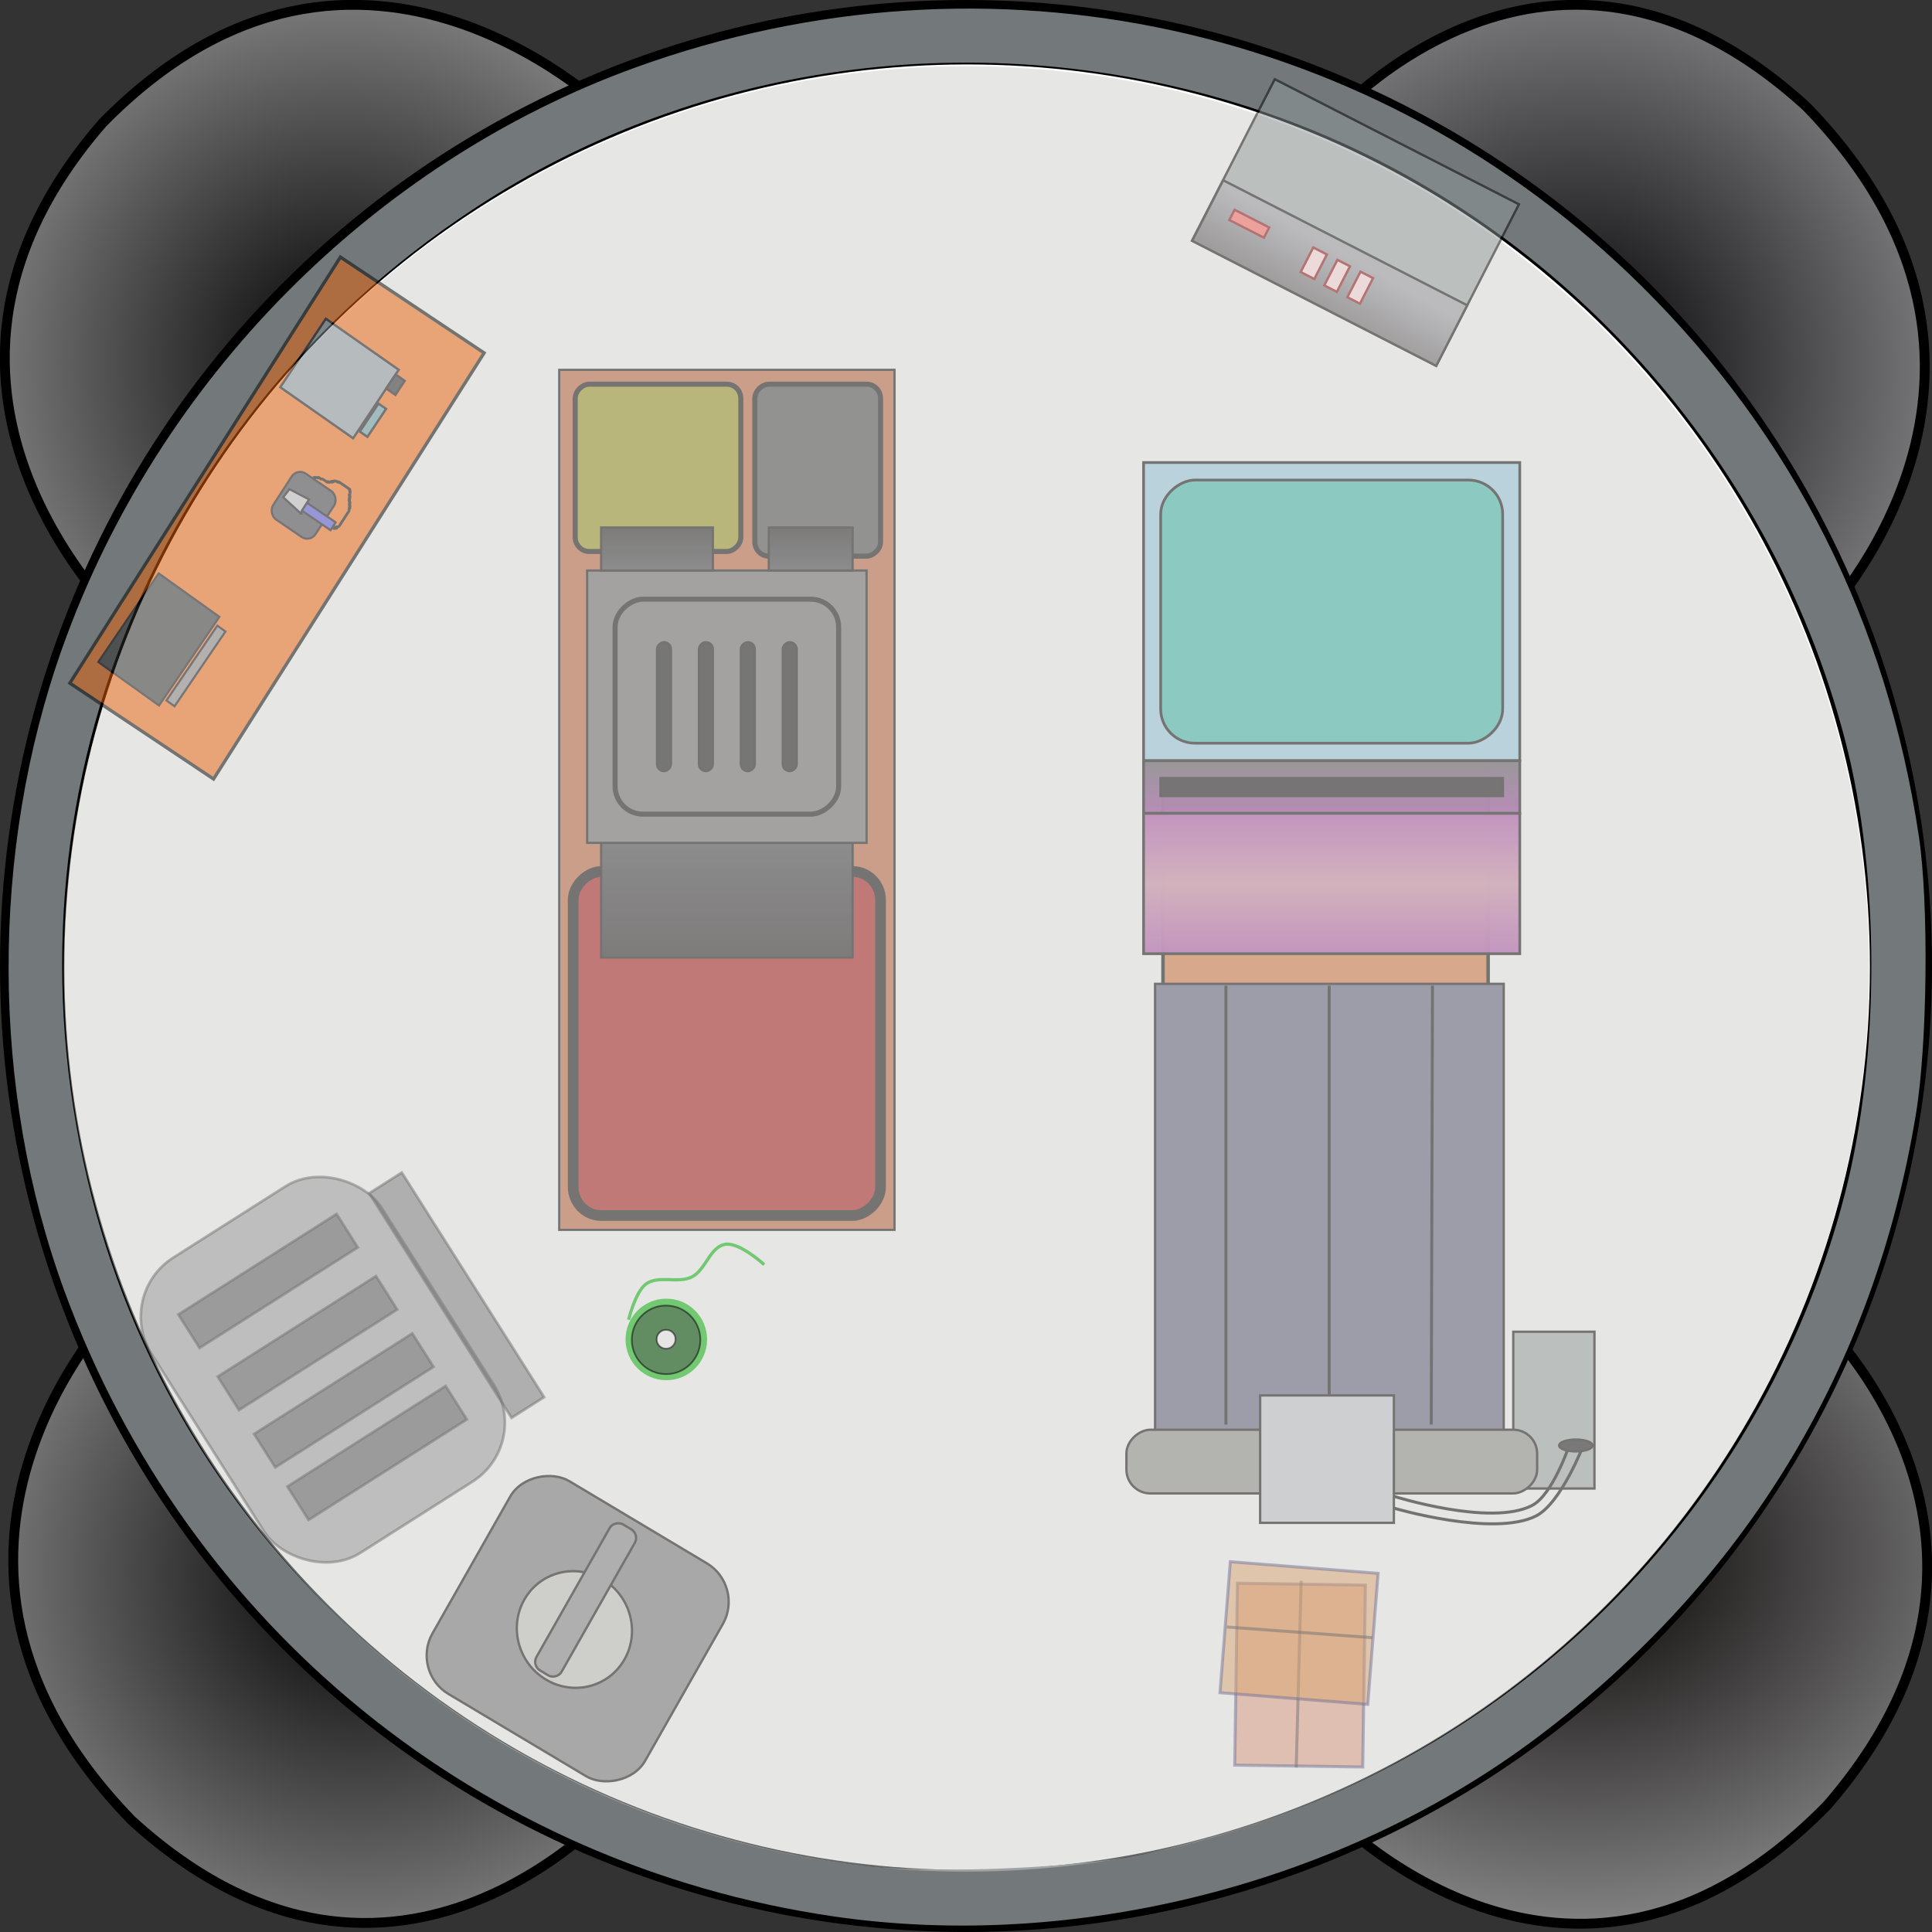 <?xml version="1.0" encoding="UTF-8" standalone="no"?>
<svg
   xmlns:dc="http://purl.org/dc/elements/1.1/"
   xmlns:cc="http://creativecommons.org/ns#"
   xmlns:rdf="http://www.w3.org/1999/02/22-rdf-syntax-ns#"
   xmlns:svg="http://www.w3.org/2000/svg"
   xmlns="http://www.w3.org/2000/svg"
   xmlns:xlink="http://www.w3.org/1999/xlink"
   xmlns:sodipodi="http://sodipodi.sourceforge.net/DTD/sodipodi-0.dtd"
   xmlns:inkscape="http://www.inkscape.org/namespaces/inkscape"
   width="900"
   height="900"
   id="svg2396"
   sodipodi:version="0.32"
   inkscape:version="1.0.1 (3bc2e813f5, 2020-09-07)"
   sodipodi:docname="machinery_hab.svg"
   inkscape:output_extension="org.inkscape.output.svg.inkscape"
   version="1.0"
   inkscape:export-filename="/home/scud/Documents/msp/concept_art/lander_hab_color.png"
   inkscape:export-xdpi="99.859245"
   inkscape:export-ydpi="99.859245"
   style="enable-background:new">
  <rect width="100%" height="100%" fill="#333333" stroke="none"/>
  <defs
     id="defs2398">
    <linearGradient
       id="linearGradient3282">
      <stop
         style="stop-color:#000000;stop-opacity:1;"
         offset="0"
         id="stop3284" />
      <stop
         style="stop-color:#7b7b7b;stop-opacity:1;"
         offset="1"
         id="stop3286" />
    </linearGradient>
    <linearGradient
       id="linearGradient3273">
      <stop
         style="stop-color:#000002;stop-opacity:1;"
         offset="0"
         id="stop3275" />
      <stop
         style="stop-color:#777779;stop-opacity:0.991;"
         offset="1"
         id="stop3277" />
    </linearGradient>
    <linearGradient
       id="linearGradient3264">
      <stop
         style="stop-color:#040000;stop-opacity:1;"
         offset="0"
         id="stop3266" />
      <stop
         style="stop-color:#848484;stop-opacity:1;"
         offset="1"
         id="stop3268" />
    </linearGradient>
    <linearGradient
       id="linearGradient3255">
      <stop
         style="stop-color:#000000;stop-opacity:1;"
         offset="0"
         id="stop3257" />
      <stop
         style="stop-color:#828282;stop-opacity:1;"
         offset="1"
         id="stop3259" />
    </linearGradient>
    <radialGradient
       inkscape:collect="always"
       xlink:href="#linearGradient3255"
       id="radialGradient3261"
       cx="295.46"
       cy="93.108"
       fx="295.46"
       fy="93.108"
       r="9.497"
       gradientTransform="matrix(-1.646,19.038,19.578,1.781,-883.844,-4973.974)"
       gradientUnits="userSpaceOnUse" />
    <radialGradient
       inkscape:collect="always"
       xlink:href="#linearGradient3264"
       id="radialGradient3270"
       cx="337.688"
       cy="93.486"
       fx="337.688"
       fy="93.486"
       r="9.388"
       gradientTransform="matrix(22.518,0.413,0.324,-18.614,-6613.019,2408.249)"
       gradientUnits="userSpaceOnUse" />
    <radialGradient
       inkscape:collect="always"
       xlink:href="#linearGradient3273"
       id="radialGradient3279"
       cx="336.775"
       cy="134.029"
       fx="336.775"
       fy="134.029"
       r="9.442"
       gradientTransform="matrix(0.246,-18.189,-17.343,-0.247,3263.475,6413.608)"
       gradientUnits="userSpaceOnUse" />
    <radialGradient
       inkscape:collect="always"
       xlink:href="#linearGradient3282"
       id="radialGradient3319"
       gradientUnits="userSpaceOnUse"
       gradientTransform="matrix(-17.299,0.266,0.262,17.904,5489.037,-2229.104)"
       cx="293.591"
       cy="134.234"
       fx="293.591"
       fy="134.234"
       r="9.572" />
    <linearGradient
       id="linearGradient5110">
      <stop
         style="stop-color:#141010;stop-opacity:1;"
         offset="0"
         id="stop5112" />
      <stop
         style="stop-color:#2f3137;stop-opacity:0.976;"
         offset="1"
         id="stop5114" />
    </linearGradient>
    <linearGradient
       inkscape:collect="always"
       xlink:href="#linearGradient5110"
       id="linearGradient5704"
       gradientUnits="userSpaceOnUse"
       gradientTransform="matrix(1.484,0,0,1.446,-970.806,16.965)"
       x1="445"
       y1="270"
       x2="430"
       y2="270" />
    <linearGradient
       inkscape:collect="always"
       xlink:href="#linearGradient5110"
       id="linearGradient5707"
       gradientUnits="userSpaceOnUse"
       gradientTransform="matrix(1.484,0,0,1.446,-970.806,16.965)"
       x1="445"
       y1="215"
       x2="430"
       y2="215" />
    <linearGradient
       inkscape:collect="always"
       xlink:href="#linearGradient5110"
       id="linearGradient5714"
       gradientUnits="userSpaceOnUse"
       gradientTransform="matrix(1.484,0,0,1.446,-970.806,16.965)"
       x1="294.607"
       y1="240"
       x2="335"
       y2="240" />
    <linearGradient
       id="linearGradient3708">
      <stop
         style="stop-color:#8f8f97;stop-opacity:1;"
         offset="0"
         id="stop3710" />
      <stop
         style="stop-color:#585456;stop-opacity:1;"
         offset="1"
         id="stop3712" />
    </linearGradient>
    <linearGradient
       inkscape:collect="always"
       xlink:href="#linearGradient3708"
       id="linearGradient5796"
       gradientUnits="userSpaceOnUse"
       gradientTransform="matrix(1.41,0,0,1.374,-1107.341,31.918)"
       x1="439.885"
       y1="517.994"
       x2="440.671"
       y2="498.57" />
    <linearGradient
       id="linearGradient5274">
      <stop
         style="stop-color:#9d4199;stop-opacity:1;"
         offset="0"
         id="stop5276" />
      <stop
         id="stop5282"
         offset="0.5"
         style="stop-color:#be7e95;stop-opacity:0.992;" />
      <stop
         style="stop-color:#9d4199;stop-opacity:0.969;"
         offset="1"
         id="stop5278" />
    </linearGradient>
    <linearGradient
       id="linearGradient5264">
      <stop
         style="stop-color:#494a4a;stop-opacity:1;"
         offset="0"
         id="stop5266" />
      <stop
         style="stop-color:#872d87;stop-opacity:0.961;"
         offset="1"
         id="stop5268" />
    </linearGradient>
    <linearGradient
       inkscape:collect="always"
       xlink:href="#linearGradient5274"
       id="linearGradient5852"
       gradientUnits="userSpaceOnUse"
       gradientTransform="matrix(1.634,0,0,1.593,-155.307,-1661.839)"
       x1="304.607"
       y1="660"
       x2="345.393"
       y2="660" />
    <linearGradient
       inkscape:collect="always"
       xlink:href="#linearGradient5264"
       id="linearGradient5855"
       gradientUnits="userSpaceOnUse"
       gradientTransform="matrix(1.634,0,0,1.593,-155.307,-1661.839)"
       x1="289.607"
       y1="660"
       x2="305.393"
       y2="660" />
  </defs>
  <sodipodi:namedview
     id="base"
     pagecolor="#ffffff"
     bordercolor="#666666"
     borderopacity="1.0"
     gridtolerance="10000"
     guidetolerance="10"
     objecttolerance="10"
     inkscape:pageopacity="0.0"
     inkscape:pageshadow="2"
     inkscape:zoom="0.80104641"
     inkscape:cx="149.46851"
     inkscape:cy="523.05745"
     inkscape:document-units="px"
     inkscape:current-layer="layer6"
     showgrid="true"
     inkscape:snap-global="false"
     inkscape:window-width="1920"
     inkscape:window-height="1057"
     inkscape:window-x="-8"
     inkscape:window-y="-8"
     inkscape:snap-to-guides="false"
     showguides="false"
     inkscape:guide-bbox="true"
     inkscape:snap-grids="true"
     inkscape:snap-object-midpoints="true"
     inkscape:window-maximized="1"
     fit-margin-top="0"
     fit-margin-left="0"
     fit-margin-right="0"
     fit-margin-bottom="0"
     inkscape:document-rotation="0">
    <inkscape:grid
       type="xygrid"
       id="grid2427"
       visible="true"
       enabled="true"
       empspacing="5"
       snapvisiblegridlinesonly="true"
       originx="-0.005"
       originy="-0.011"
       spacingx="1"
       spacingy="1" />
    <sodipodi:guide
       orientation="1,0"
       position="31.553,37.726"
       id="guide2842" />
    <sodipodi:guide
       orientation="0,1"
       position="-8.06,30.002"
       id="guide2844" />
  </sodipodi:namedview>
  <g
     inkscape:label="foot pads"
     inkscape:groupmode="layer"
     id="layer1"
     style="display:inline"
     transform="translate(-286.656,-83.384)">
    <path
       style="display:inline;fill:url(#radialGradient3261);fill-opacity:1;fill-rule:evenodd;stroke:#000000;stroke-width:4.592px;stroke-linecap:butt;stroke-linejoin:miter;stroke-opacity:1"
       d="m 340.894,692.339 c 0,0 -112.729,115.503 7.046,238.993 123.354,112.652 227.773,-8.99 227.773,-8.99"
       id="path2415"
       sodipodi:nodetypes="ccc"
       inkscape:connector-curvature="0" />
    <path
       style="display:inline;fill:url(#radialGradient3270);fill-opacity:1;fill-rule:evenodd;stroke:#000000;stroke-width:4.592px;stroke-linecap:butt;stroke-linejoin:miter;stroke-opacity:1"
       d="m 904.825,926.447 c 0,0 112.588,120.825 232.96,-2.051 109.808,-126.548 -8.763,-231.945 -8.763,-231.945"
       id="path2417"
       sodipodi:nodetypes="ccc"
       inkscape:connector-curvature="0" />
    <path
       style="display:inline;fill:url(#radialGradient3279);fill-opacity:1;fill-rule:evenodd;stroke:#000000;stroke-width:4.592px;stroke-linecap:butt;stroke-linejoin:miter;stroke-opacity:1"
       d="m 1135.204,372.038 c 0,0 112.729,-115.503 -7.045,-238.993 -123.354,-112.652 -226.091,10.716 -226.091,10.716"
       id="path2419"
       sodipodi:nodetypes="ccc"
       inkscape:connector-curvature="0" />
    <path
       style="display:inline;fill:url(#radialGradient3319);fill-opacity:1;fill-rule:evenodd;stroke:#000000;stroke-width:4.592px;stroke-linecap:butt;stroke-linejoin:miter;stroke-opacity:1"
       d="m 574.045,138.722 c 0,0 -119.317,-120.825 -239.689,2.051 -109.808,126.548 13.81,237.123 13.81,237.123"
       id="path2421"
       sodipodi:nodetypes="ccc"
       inkscape:connector-curvature="0" />
  </g>
  <g
     inkscape:groupmode="layer"
     id="layer2"
     style="display:inline"
     transform="translate(-286.656,-83.384)"
     inkscape:label="frame">
    <ellipse
       style="fill:#ffffff;fill-opacity:1;fill-rule:evenodd;stroke:#000000;stroke-width:4.863;stroke-linecap:round;stroke-linejoin:miter;stroke-miterlimit:4;stroke-dasharray:none;stroke-dashoffset:0;stroke-opacity:1"
       id="path3634"
       cx="736.656"
       cy="533.384"
       inkscape:label="outer wall"
       rx="447.569"
       ry="447.568" />
    <circle
       style="fill:#ffffff;fill-opacity:1;fill-rule:evenodd;stroke:#000000;stroke-width:4.959;stroke-linecap:round;stroke-linejoin:miter;stroke-miterlimit:4;stroke-dasharray:none;stroke-dashoffset:0;stroke-opacity:1"
       id="path3632"
       cx="737.192"
       cy="533.94"
       inkscape:label="inner wall"
       r="423.02" />
    <path
       style="color:#000000;display:inline;overflow:visible;visibility:visible;fill:#73797a;fill-opacity:1;fill-rule:nonzero;stroke:none;stroke-width:15.565;marker:none;enable-background:accumulate"
       d="M 675.049,976.127 C 510.294,952.099 374.14,841.405 316.656,684.752 282.318,591.175 281.984,479.824 315.757,385.023 360.106,260.535 460.502,158.98 582.988,114.708 747.667,55.186 928.317,94.575 1051.607,216.885 c 70.607,70.045 113.979,156.203 128.937,256.132 4.662,31.141 3.995,96.42 -1.316,128.941 -19.373,118.62 -79.54,217.787 -176.381,290.711 -90.516,68.16 -215.136,99.889 -327.798,83.458 v 0 z m 135.674,-27.374 c 13.957,-2.276 40.369,-9.055 58.693,-15.065 136.267,-44.691 241.167,-156.272 276.688,-294.308 16.365,-63.594 16.393,-148.674 0.07,-211.207 -35.577,-136.315 -139.161,-248.112 -271.35,-292.865 -124.332,-42.093 -260.879,-25.141 -367.99,45.685 -153.417,101.446 -223.02,281.835 -177.457,459.915 42.779,167.199 188.336,292.489 362.36,311.905 28.528,3.183 86.75,1.196 118.985,-4.06 z"
       id="path3637"
       inkscape:connector-curvature="0"
       inkscape:label="Thickness" />
    <circle
       style="display:inline;opacity:0.5;fill:#cececc;fill-opacity:1;fill-rule:nonzero;stroke:none;stroke-width:15.683;enable-background:new"
       id="path5608"
       cx="736.849"
       cy="534.756"
       inkscape:label="grey floor"
       r="420.5" />
    <g
       id="g6069"
       inkscape:label="green roll"
       transform="matrix(1.497,0,0,1.497,507.159,306.009)">
      <path
         inkscape:connector-curvature="0"
         style="opacity:0.5;fill:#00ab00;fill-opacity:1;fill-rule:nonzero;stroke:none"
         d="m 60.058,255.407 c -7.01,0 -12.697,5.688 -12.697,12.697 0,7.01 5.688,12.68 12.697,12.68 7.01,0 12.68,-5.671 12.68,-12.68 0,-7.01 -5.671,-12.697 -12.68,-12.697 z m 0,9.648 c 1.682,0 3.033,1.367 3.033,3.049 0,1.682 -1.35,3.033 -3.033,3.033 -1.682,0 -3.049,-1.35 -3.049,-3.033 0,-1.682 1.367,-3.049 3.049,-3.049 z"
         id="path4131" />
      <path
         inkscape:connector-curvature="0"
         style="opacity:0.5;fill:#525255;fill-opacity:1;fill-rule:nonzero;stroke:#000000;stroke-width:0.533;stroke-linecap:round;stroke-linejoin:miter;stroke-miterlimit:4;stroke-dasharray:none;stroke-dashoffset:0;stroke-opacity:1"
         d="m 59.425,257.557 c -5.635,0.286 -10.114,4.959 -10.114,10.664 0,5.89 4.775,10.664 10.664,10.664 5.89,0 10.664,-4.775 10.664,-10.664 0,-5.89 -4.775,-10.664 -10.664,-10.664 -0.184,0 -0.368,-0.009 -0.55,0 z m 0.55,7.548 c 0.406,0 0.798,0.068 1.15,0.217 0.352,0.149 0.667,0.367 0.933,0.633 0.266,0.266 0.484,0.582 0.633,0.933 0.149,0.352 0.217,0.744 0.217,1.15 0,0.406 -0.068,0.798 -0.217,1.15 -0.149,0.352 -0.367,0.667 -0.633,0.933 -0.266,0.266 -0.582,0.484 -0.933,0.633 -0.352,0.149 -0.744,0.217 -1.15,0.217 -0.406,0 -0.798,-0.068 -1.15,-0.217 -0.352,-0.149 -0.667,-0.367 -0.933,-0.633 -0.266,-0.266 -0.484,-0.582 -0.633,-0.933 -0.149,-0.352 -0.217,-0.744 -0.217,-1.15 0,-0.406 0.068,-0.798 0.217,-1.15 0.149,-0.352 0.367,-0.667 0.633,-0.933 0.266,-0.266 0.582,-0.484 0.933,-0.633 0.352,-0.149 0.744,-0.217 1.15,-0.217 z"
         id="path4133" />
      <path
         inkscape:connector-curvature="0"
         style="opacity:0.5;fill:none;stroke:#00ab00;stroke-width:1px;stroke-linecap:butt;stroke-linejoin:miter;stroke-opacity:1"
         d="m 48.309,261.973 c 0,0 2.085,-8.661 5.395,-11.108 3.874,-2.864 9.969,-0.073 14.282,-2.222 4.353,-2.168 5.66,-9.464 10.473,-10.156 4.497,-0.646 12.06,6.347 12.06,6.347"
         id="path4135"
         sodipodi:nodetypes="caaac" />
    </g>
  </g>
  <g
     inkscape:groupmode="layer"
     id="layer6"
     inkscape:label="interior"
     style="opacity:0.5"
     transform="translate(-0.005,-2.295)">
    <g
       id="g148"
       inkscape:label="long machine 1"
       transform="matrix(0.9,0,0,0.9,10.931,-31.44)">
      <rect
         y="277.306"
         x="-674.048"
         height="173.56"
         width="445.137"
         id="rect4516"
         style="display:inline;fill:#ad552c;fill-opacity:1;fill-rule:nonzero;stroke:#050202;stroke-width:1.151;stroke-linecap:round;stroke-linejoin:miter;stroke-miterlimit:4;stroke-dasharray:none;stroke-dashoffset:0;stroke-opacity:1;enable-background:new"
         transform="rotate(-90)" />
      <rect
         style="display:inline;fill:#9b0c0c;fill-opacity:1;fill-rule:nonzero;stroke:#050202;stroke-width:5.546;stroke-linecap:round;stroke-linejoin:miter;stroke-miterlimit:4;stroke-dasharray:none;stroke-dashoffset:0;stroke-opacity:1;enable-background:new"
         id="rect3666"
         width="178.055"
         height="159.097"
         x="-666.629"
         y="284.538"
         ry="14.463"
         rx="14.838"
         transform="rotate(-90)" />
      <rect
         style="display:inline;fill:url(#linearGradient5714);fill-opacity:1;fill-rule:nonzero;stroke:#050202;stroke-width:1.151;stroke-linecap:round;stroke-linejoin:miter;stroke-miterlimit:4;stroke-dasharray:none;stroke-dashoffset:0;stroke-opacity:1;enable-background:new"
         id="rect3668"
         width="59.352"
         height="130.17"
         x="-533.088"
         y="299.001"
         transform="rotate(-90)" />
      <rect
         style="display:inline;fill:#5f5d5e;fill-opacity:1;fill-rule:nonzero;stroke:#050202;stroke-width:1.151;stroke-linecap:round;stroke-linejoin:miter;stroke-miterlimit:4;stroke-dasharray:none;stroke-dashoffset:0;stroke-opacity:1;enable-background:new"
         id="rect5118"
         width="140.96"
         height="144.634"
         x="-473.736"
         y="291.769"
         transform="rotate(-90)" />
      <rect
         style="display:inline;fill:#5f5d5e;fill-opacity:1;fill-rule:nonzero;stroke:#050202;stroke-width:2.616;stroke-linecap:round;stroke-linejoin:miter;stroke-miterlimit:4;stroke-dasharray:none;stroke-dashoffset:0;stroke-opacity:1;enable-background:new"
         id="rect5120"
         width="111.284"
         height="115.707"
         x="-458.898"
         y="306.233"
         ry="14.463"
         transform="rotate(-90)" />
      <rect
         style="display:inline;fill:#3e3d3c;fill-opacity:1;fill-rule:nonzero;stroke:#050202;stroke-width:2.616;stroke-linecap:round;stroke-linejoin:miter;stroke-miterlimit:4;stroke-dasharray:none;stroke-dashoffset:0;stroke-opacity:1;enable-background:new"
         id="rect5122"
         width="89.027"
         height="65.085"
         x="-325.357"
         y="378.549"
         rx="7.419"
         ry="7.232"
         transform="rotate(-90)" />
      <rect
         style="display:inline;fill:#8a8510;fill-opacity:1;fill-rule:nonzero;stroke:#050202;stroke-width:2.616;stroke-linecap:round;stroke-linejoin:miter;stroke-miterlimit:4;stroke-dasharray:none;stroke-dashoffset:0;stroke-opacity:1;enable-background:new"
         id="rect5124"
         width="86.59"
         height="85.741"
         x="-322.919"
         y="285.576"
         rx="7.419"
         ry="7.232"
         transform="rotate(-90)" />
      <rect
         style="display:inline;fill:url(#linearGradient5707);fill-opacity:1;fill-rule:nonzero;stroke:#050202;stroke-width:1.151;stroke-linecap:round;stroke-linejoin:miter;stroke-miterlimit:4;stroke-dasharray:none;stroke-dashoffset:0;stroke-opacity:1;enable-background:new"
         id="rect5126"
         width="22.257"
         height="57.853"
         x="-332.776"
         y="299.001"
         transform="rotate(-90)" />
      <rect
         style="display:inline;fill:url(#linearGradient5704);fill-opacity:1;fill-rule:nonzero;stroke:#050202;stroke-width:1.151;stroke-linecap:round;stroke-linejoin:miter;stroke-miterlimit:4;stroke-dasharray:none;stroke-dashoffset:0;stroke-opacity:1;enable-background:new"
         id="rect5136"
         width="22.257"
         height="43.39"
         x="-332.776"
         y="385.781"
         transform="rotate(-90)" />
      <rect
         style="display:inline;fill:#050505;fill-opacity:1;fill-rule:nonzero;stroke:#050202;stroke-width:1.151;stroke-linecap:round;stroke-linejoin:miter;stroke-miterlimit:4;stroke-dasharray:none;stroke-dashoffset:0;stroke-opacity:1;enable-background:new"
         id="rect5146"
         width="66.771"
         height="7.232"
         x="-436.641"
         y="393.013"
         ry="3.616"
         transform="rotate(-90)" />
      <rect
         ry="3.616"
         y="371.318"
         x="-436.641"
         height="7.232"
         width="66.771"
         id="rect5148"
         style="display:inline;fill:#050505;fill-opacity:1;fill-rule:nonzero;stroke:#050202;stroke-width:1.151;stroke-linecap:round;stroke-linejoin:miter;stroke-miterlimit:4;stroke-dasharray:none;stroke-dashoffset:0;stroke-opacity:1;enable-background:new"
         transform="rotate(-90)" />
      <rect
         style="display:inline;fill:#050505;fill-opacity:1;fill-rule:nonzero;stroke:#050202;stroke-width:1.151;stroke-linecap:round;stroke-linejoin:miter;stroke-miterlimit:4;stroke-dasharray:none;stroke-dashoffset:0;stroke-opacity:1;enable-background:new"
         id="rect5150"
         width="66.771"
         height="7.232"
         x="-436.641"
         y="349.623"
         ry="3.616"
         transform="rotate(-90)" />
      <rect
         ry="3.616"
         y="327.928"
         x="-436.641"
         height="7.232"
         width="66.771"
         id="rect5152"
         style="display:inline;fill:#050505;fill-opacity:1;fill-rule:nonzero;stroke:#050202;stroke-width:1.151;stroke-linecap:round;stroke-linejoin:miter;stroke-miterlimit:4;stroke-dasharray:none;stroke-dashoffset:0;stroke-opacity:1;enable-background:new"
         transform="rotate(-90)" />
    </g>
    <g
       id="g156"
       inkscape:label="shreder"
       transform="rotate(-62.867,385.986,399.818)">
      <rect
         style="display:inline;fill:#909797;fill-opacity:1;fill-rule:nonzero;stroke:#050202;stroke-width:1.094;stroke-linecap:round;stroke-linejoin:miter;stroke-miterlimit:4;stroke-dasharray:none;stroke-dashoffset:0;stroke-opacity:1;enable-background:new"
         id="rect3704"
         width="127.816"
         height="84.543"
         x="-548.147"
         y="717.19"
         transform="rotate(-90)" />
      <rect
         style="display:inline;fill:url(#linearGradient5796);fill-opacity:1;fill-rule:nonzero;stroke:#050202;stroke-width:1.094;stroke-linecap:round;stroke-linejoin:miter;stroke-miterlimit:4;stroke-dasharray:none;stroke-dashoffset:0;stroke-opacity:1;enable-background:new"
         id="rect3706"
         width="127.73"
         height="31.683"
         x="-548.147"
         y="717.19"
         transform="rotate(-90)" />
      <rect
         style="display:inline;fill:#f25c55;fill-opacity:1;fill-rule:nonzero;stroke:#7f0202;stroke-width:1.094;stroke-linecap:round;stroke-linejoin:miter;stroke-miterlimit:4;stroke-dasharray:none;stroke-dashoffset:0;stroke-opacity:1;enable-background:new"
         id="rect3716"
         width="18.12"
         height="5.352"
         x="-449.527"
         y="733.71"
         transform="rotate(-90)" />
      <rect
         style="display:inline;fill:#f2cecf;fill-opacity:1;fill-rule:nonzero;stroke:#7f0202;stroke-width:1.094;stroke-linecap:round;stroke-linejoin:miter;stroke-miterlimit:4;stroke-dasharray:none;stroke-dashoffset:0;stroke-opacity:1;enable-background:new"
         id="rect3718"
         width="7.138"
         height="12.846"
         x="-479.178"
         y="727.287"
         transform="rotate(-90)" />
      <rect
         style="display:inline;fill:#f2cecf;fill-opacity:1;fill-rule:nonzero;stroke:#7f0202;stroke-width:1.094;stroke-linecap:round;stroke-linejoin:miter;stroke-miterlimit:4;stroke-dasharray:none;stroke-dashoffset:0;stroke-opacity:1;enable-background:new"
         id="rect3720"
         width="6.589"
         height="13.381"
         x="-491.258"
         y="726.752"
         transform="rotate(-90)" />
      <rect
         style="display:inline;fill:#f2cecf;fill-opacity:1;fill-rule:nonzero;stroke:#7f0202;stroke-width:1.094;stroke-linecap:round;stroke-linejoin:miter;stroke-miterlimit:4;stroke-dasharray:none;stroke-dashoffset:0;stroke-opacity:1;enable-background:new"
         id="rect3722"
         width="6.589"
         height="13.381"
         x="-503.338"
         y="726.752"
         transform="rotate(-90)" />
    </g>
    <g
       id="g174"
       inkscape:label="long machine 2"
       transform="translate(10,38)">
      <rect
         style="fill:#c76933;fill-opacity:1;fill-rule:nonzero;stroke:#000000;stroke-width:1.636;stroke-linecap:round;stroke-linejoin:miter;stroke-miterlimit:4;stroke-dasharray:none;stroke-dashoffset:0;stroke-opacity:1"
         id="rect5619"
         width="151.459"
         height="446.037"
         x="531.772"
         y="204.265" />
      <rect
         style="display:inline;fill:#52536d;fill-opacity:1;fill-rule:nonzero;stroke:#050202;stroke-width:1.094;stroke-linecap:round;stroke-linejoin:miter;stroke-miterlimit:4;stroke-dasharray:none;stroke-dashoffset:0;stroke-opacity:1;enable-background:new"
         id="rect3696"
         width="235.09"
         height="162.412"
         x="-657.703"
         y="528.081"
         transform="rotate(-90)" />
      <rect
         style="display:inline;fill:#909797;fill-opacity:1;fill-rule:nonzero;stroke:#050202;stroke-width:1.094;stroke-linecap:round;stroke-linejoin:miter;stroke-miterlimit:4;stroke-dasharray:none;stroke-dashoffset:0;stroke-opacity:1;enable-background:new"
         id="rect3702"
         width="73.038"
         height="37.822"
         x="-657.703"
         y="694.942"
         transform="rotate(-90)" />
      <rect
         style="display:inline;fill:#80807c;fill-opacity:1;fill-rule:nonzero;stroke:#050202;stroke-width:1.094;stroke-linecap:round;stroke-linejoin:miter;stroke-miterlimit:4;stroke-dasharray:none;stroke-dashoffset:0;stroke-opacity:1;enable-background:new"
         id="rect3698"
         width="29.672"
         height="191.334"
         x="-659.985"
         y="514.732"
         ry="11.124"
         transform="rotate(-90)" />
      <rect
         style="display:inline;fill:#b3b7bd;fill-opacity:1;fill-rule:nonzero;stroke:#050202;stroke-width:1.094;stroke-linecap:round;stroke-linejoin:miter;stroke-miterlimit:4;stroke-dasharray:none;stroke-dashoffset:0;stroke-opacity:1;enable-background:new"
         id="rect3700"
         width="59.343"
         height="62.295"
         x="-673.68"
         y="577.026"
         transform="rotate(-90)" />
      <path
         style="display:inline;fill:none;stroke:#000000;stroke-width:1.392px;stroke-linecap:butt;stroke-linejoin:miter;stroke-opacity:1;enable-background:new"
         d="m 656.733,627.919 0.571,-204.46"
         id="path3724"
         inkscape:connector-curvature="0" />
      <path
         style="display:inline;fill:none;stroke:#000000;stroke-width:1.392px;stroke-linecap:butt;stroke-linejoin:miter;stroke-opacity:1;enable-background:new"
         d="M 561.091,627.919 V 423.46"
         id="path3726"
         inkscape:connector-curvature="0" />
      <path
         style="display:inline;fill:none;stroke:#000000;stroke-width:1.392px;stroke-linecap:butt;stroke-linejoin:miter;stroke-opacity:1;enable-background:new"
         d="M 609.197,613.819 V 423.46"
         id="path3728"
         inkscape:connector-curvature="0" />
      <path
         style="display:inline;fill:none;stroke:#000000;stroke-width:1.392px;stroke-linecap:butt;stroke-linejoin:miter;stroke-opacity:1;enable-background:new"
         d="m 639.165,666.8 c 0,0 46.51,13.735 66.387,3.681 11.705,-5.92 22.129,-33.133 22.129,-33.133"
         id="path3730"
         sodipodi:nodetypes="cac"
         inkscape:connector-curvature="0" />
      <path
         style="display:inline;fill:none;stroke:#000000;stroke-width:1.392px;stroke-linecap:butt;stroke-linejoin:miter;stroke-opacity:1;enable-background:new"
         d="m 639.165,661.278 c 0,0 45.374,14.355 64.593,4.295 9.657,-5.055 17.344,-28.224 17.344,-28.224"
         id="path3732"
         sodipodi:nodetypes="cac"
         inkscape:connector-curvature="0" />
      <ellipse
         transform="rotate(-90)"
         style="display:inline;fill:#0a0c0c;fill-opacity:1;fill-rule:nonzero;stroke:#050202;stroke-width:1.094;stroke-linecap:round;stroke-linejoin:miter;stroke-miterlimit:4;stroke-dasharray:none;stroke-dashoffset:0;stroke-opacity:1;enable-background:new"
         id="path3734"
         cx="-637.655"
         cy="724.093"
         rx="2.761"
         ry="7.775" />
      <rect
         style="display:inline;fill:#8cbed2;fill-opacity:1;fill-rule:nonzero;stroke:#050202;stroke-width:1.268;stroke-linecap:round;stroke-linejoin:miter;stroke-miterlimit:4;stroke-dasharray:none;stroke-dashoffset:0;stroke-opacity:1;enable-background:new"
         id="rect5260"
         width="138.926"
         height="175.248"
         x="179.749"
         y="-697.975"
         transform="rotate(90)" />
      <rect
         style="display:inline;fill:url(#linearGradient5855);fill-opacity:1;fill-rule:nonzero;stroke:#050202;stroke-width:1.268;stroke-linecap:round;stroke-linejoin:miter;stroke-miterlimit:4;stroke-dasharray:none;stroke-dashoffset:0;stroke-opacity:1;enable-background:new"
         id="rect5262"
         width="24.516"
         height="175.248"
         x="318.675"
         y="-697.975"
         transform="rotate(90)" />
      <rect
         style="display:inline;fill:url(#linearGradient5852);fill-opacity:1;fill-rule:nonzero;stroke:#050202;stroke-width:1.268;stroke-linecap:round;stroke-linejoin:miter;stroke-miterlimit:4;stroke-dasharray:none;stroke-dashoffset:0;stroke-opacity:1;enable-background:new"
         id="rect5272"
         width="65.377"
         height="175.248"
         x="343.191"
         y="-697.975"
         transform="rotate(90)" />
      <rect
         style="display:inline;fill:#050204;fill-opacity:1;fill-rule:nonzero;stroke:#050202;stroke-width:1.268;stroke-linecap:round;stroke-linejoin:miter;stroke-miterlimit:4;stroke-dasharray:none;stroke-dashoffset:0;stroke-opacity:1;enable-background:new"
         id="rect5284"
         width="8.172"
         height="159.316"
         x="326.847"
         y="-690.009"
         transform="rotate(90)" />
      <rect
         style="display:inline;fill:#31ab9b;fill-opacity:1;fill-rule:nonzero;stroke:#050202;stroke-width:1.268;stroke-linecap:round;stroke-linejoin:miter;stroke-miterlimit:4;stroke-dasharray:none;stroke-dashoffset:0;stroke-opacity:1;enable-background:new"
         id="rect5286"
         width="122.582"
         height="159.316"
         x="187.921"
         y="-690.009"
         ry="15.932"
         transform="rotate(90)" />
    </g>
    <g
       id="g128"
       inkscape:label="bloack machine"
       transform="rotate(-31.223,439.423,480.878)">
      <rect
         ry="32.554"
         y="388.135"
         x="36.756"
         height="162.769"
         width="126.932"
         id="rect3622"
         style="display:inline;opacity:0.5;fill:#47484a;fill-opacity:1;fill-rule:nonzero;stroke:#050202;stroke-width:1.263;stroke-linecap:round;stroke-linejoin:miter;stroke-miterlimit:4;stroke-dasharray:none;stroke-dashoffset:0;stroke-opacity:1;enable-background:new"
         transform="matrix(1,-0.021,0.02,1,0,0)" />
      <rect
         y="411.75"
         x="162.427"
         height="123.831"
         width="17.978"
         id="rect3624"
         style="display:inline;opacity:0.5;fill:#0c0b0c;fill-opacity:1;fill-rule:nonzero;stroke:#050202;stroke-width:1.263;stroke-linecap:round;stroke-linejoin:miter;stroke-miterlimit:4;stroke-dasharray:none;stroke-dashoffset:0;stroke-opacity:1;enable-background:new"
         transform="matrix(1,-0.021,0.02,1,0,0)" />
      <rect
         y="411.75"
         x="57.129"
         height="18.443"
         width="87.321"
         id="rect3626"
         style="display:inline;opacity:0.5;fill:#0c0b0c;fill-opacity:1;fill-rule:nonzero;stroke:#050202;stroke-width:1.263;stroke-linecap:round;stroke-linejoin:miter;stroke-miterlimit:4;stroke-dasharray:none;stroke-dashoffset:0;stroke-opacity:1;enable-background:new"
         transform="matrix(1,-0.021,0.02,1,0,0)" />
      <rect
         style="display:inline;opacity:0.5;fill:#0c0b0c;fill-opacity:1;fill-rule:nonzero;stroke:#050202;stroke-width:1.263;stroke-linecap:round;stroke-linejoin:miter;stroke-miterlimit:4;stroke-dasharray:none;stroke-dashoffset:0;stroke-opacity:1;enable-background:new"
         id="rect3628"
         width="87.321"
         height="18.443"
         x="57.129"
         y="446.002"
         transform="matrix(1,-0.021,0.02,1,0,0)" />
      <rect
         y="477.618"
         x="57.129"
         height="18.443"
         width="87.321"
         id="rect3630"
         style="display:inline;opacity:0.5;fill:#0c0b0c;fill-opacity:1;fill-rule:nonzero;stroke:#050202;stroke-width:1.263;stroke-linecap:round;stroke-linejoin:miter;stroke-miterlimit:4;stroke-dasharray:none;stroke-dashoffset:0;stroke-opacity:1;enable-background:new"
         transform="matrix(1,-0.021,0.02,1,0,0)" />
      <rect
         style="display:inline;opacity:0.5;fill:#0c0b0c;fill-opacity:1;fill-rule:nonzero;stroke:#050202;stroke-width:1.263;stroke-linecap:round;stroke-linejoin:miter;stroke-miterlimit:4;stroke-dasharray:none;stroke-dashoffset:0;stroke-opacity:1;enable-background:new"
         id="rect3632"
         width="87.321"
         height="18.443"
         x="57.129"
         y="506.6"
         transform="matrix(1,-0.021,0.02,1,0,0)" />
    </g>
    <circle
       transform="matrix(0.86,-0.51,0.491,0.871,0,0)"
       style="display:inline;fill:#000000;fill-opacity:1;fill-rule:nonzero;stroke:#050202;stroke-width:1.091;stroke-linecap:round;stroke-linejoin:miter;stroke-miterlimit:4;stroke-dasharray:none;stroke-dashoffset:0;stroke-opacity:1;enable-background:new"
       id="path3688"
       cx="-179.284"
       cy="622.247"
       r="0" />
    <g
       id="g133"
       inkscape:label="circular top machine"
       transform="rotate(-29.737,448.305,479.789)">
      <rect
         style="display:inline;fill:#69696b;fill-opacity:1;fill-rule:nonzero;stroke:#050202;stroke-width:1.093;stroke-linecap:round;stroke-linejoin:miter;stroke-miterlimit:4;stroke-dasharray:none;stroke-dashoffset:0;stroke-opacity:1;enable-background:new"
         id="rect3686"
         width="114.033"
         height="115.498"
         x="-235.471"
         y="566.892"
         ry="20.382"
         transform="matrix(0.86,-0.51,0.491,0.871,0,0)" />
      <ellipse
         style="display:inline;fill:#b5b6b1;fill-opacity:1;fill-rule:nonzero;stroke:#050202;stroke-width:1.093;stroke-linecap:round;stroke-linejoin:miter;stroke-miterlimit:4;stroke-dasharray:none;stroke-dashoffset:0;stroke-opacity:1;enable-background:new"
         id="path3692"
         transform="matrix(0.86,-0.51,0.491,0.871,0,0)"
         cx="-179.572"
         cy="623.508"
         rx="26.831"
         ry="27.176" />
      <rect
         style="display:inline;fill:#7a7879;fill-opacity:1;fill-rule:nonzero;stroke:#050202;stroke-width:1.093;stroke-linecap:round;stroke-linejoin:miter;stroke-miterlimit:4;stroke-dasharray:none;stroke-dashoffset:0;stroke-opacity:1;enable-background:new"
         id="rect3694"
         width="78.258"
         height="13.588"
         x="-204.168"
         y="614.45"
         ry="4.529"
         transform="matrix(0.86,-0.51,0.491,0.871,0,0)" />
    </g>
    <g
       id="g120"
       inkscape:label="orange desk"
       transform="translate(-28,-20)">
      <rect
         style="fill:#ea6207;fill-opacity:1;fill-rule:nonzero;stroke:#000000;stroke-width:1.533;stroke-linecap:round;stroke-linejoin:miter;stroke-miterlimit:4;stroke-dasharray:none;stroke-dashoffset:0;stroke-opacity:1"
         id="rect5916"
         width="80.457"
         height="235.159"
         x="233.69"
         y="14.634"
         transform="matrix(0.832,0.555,-0.536,0.844,0,0)" />
      <rect
         style="display:inline;fill:#37383f;fill-opacity:1;fill-rule:nonzero;stroke:#090407;stroke-width:0.996;stroke-linecap:round;stroke-linejoin:miter;stroke-miterlimit:4;stroke-dasharray:none;stroke-dashoffset:0;stroke-opacity:1;enable-background:new"
         id="rect3751"
         width="23.912"
         height="25.459"
         x="-294.351"
         y="-130.019"
         ry="4.778"
         transform="matrix(-0.826,-0.564,0.544,-0.839,0,0)" />
      <path
         style="display:inline;fill:#bcb9bb;fill-opacity:1;fill-rule:nonzero;stroke:#090407;stroke-width:0.995;stroke-linecap:round;stroke-linejoin:miter;stroke-miterlimit:4;stroke-dashoffset:0;stroke-opacity:1;enable-background:new"
         d="m 168.168,261.5 -8.243,-7.551 2.918,-3.777 9.107,4.768 -3.783,6.56 z"
         id="rect3753"
         sodipodi:nodetypes="ccccc"
         inkscape:connector-curvature="0" />
      <rect
         style="display:inline;fill:#4848cc;fill-opacity:1;fill-rule:nonzero;stroke:#090407;stroke-width:0.996;stroke-linecap:round;stroke-linejoin:miter;stroke-miterlimit:4;stroke-dasharray:none;stroke-dashoffset:0;stroke-opacity:1;enable-background:new"
         id="rect3758"
         width="16.166"
         height="4.38"
         x="-299.236"
         y="-119.819"
         transform="matrix(-0.826,-0.564,0.544,-0.839,0,0)" />
      <path
         style="display:inline;fill:none;stroke:#000000;stroke-width:1.267px;stroke-linecap:butt;stroke-linejoin:miter;stroke-opacity:1;enable-background:new"
         d="m 185.475,268.185 c -0.651,0.037 -2.314,0.67 -1.953,0.113 0.462,-0.713 1.616,-0.451 2.386,-0.782 0.065,-0.028 0.579,-0.893 0.65,-1.002 0.433,-0.668 0.866,-1.336 1.3,-2.005 0.65,-1.002 1.3,-2.005 1.949,-3.007 0.113,-0.175 0.852,-1.219 0.866,-1.336 0.023,-0.188 -0.132,-0.369 -0.109,-0.556 0.032,-0.266 0.485,-0.406 0.433,-0.668 -0.026,-0.13 -0.3,-0.092 -0.326,-0.222 -0.036,-0.185 0.47,-0.483 0.433,-0.668 -0.026,-0.13 -0.3,-0.092 -0.326,-0.222 -0.026,-0.13 0.242,-0.203 0.217,-0.334 -0.026,-0.13 -0.3,-0.092 -0.326,-0.222 -0.051,-0.262 0.485,-0.406 0.433,-0.668 -0.026,-0.13 -0.3,-0.092 -0.326,-0.222 -0.026,-0.13 0.242,-0.203 0.217,-0.334 -0.026,-0.13 -0.3,-0.092 -0.326,-0.222 -0.026,-0.13 0.242,-0.203 0.217,-0.334 -0.026,-0.13 -0.3,-0.092 -0.326,-0.222 -0.051,-0.262 0.485,-0.406 0.433,-0.668 -0.026,-0.13 -0.3,-0.092 -0.326,-0.222 -0.036,-0.185 0.47,-0.483 0.433,-0.668 -0.026,-0.13 -0.3,-0.092 -0.326,-0.222 -0.026,-0.13 0.242,-0.203 0.217,-0.334 -0.026,-0.13 -0.3,-0.092 -0.326,-0.222 -0.051,-0.262 0.401,-0.403 0.433,-0.668 0.023,-0.188 -0.132,-0.369 -0.109,-0.556 0.017,-0.134 0.242,-0.203 0.217,-0.334 -0.026,-0.13 -0.3,-0.092 -0.326,-0.222 -0.026,-0.13 0.242,-0.203 0.217,-0.334 -0.026,-0.13 -0.3,-0.092 -0.326,-0.222 -0.026,-0.13 0.242,-0.203 0.217,-0.334 -0.026,-0.13 -0.217,-0.147 -0.326,-0.222 -0.543,-0.37 -1.086,-0.741 -1.628,-1.111 -0.868,-0.593 -1.737,-1.185 -2.606,-1.778 -0.109,-0.075 -0.217,-0.147 -0.326,-0.222 -0.109,-0.074 -0.198,-0.249 -0.326,-0.222 -0.127,0.026 -0.089,0.308 -0.217,0.334 -0.11,0.023 -0.805,-0.645 -0.977,-0.667 -0.183,-0.023 -0.359,0.135 -0.542,0.112 -0.13,-0.017 -0.198,-0.249 -0.326,-0.222 -0.127,0.026 -0.103,0.267 -0.217,0.334 -1.579,0.928 0.254,-0.342 -0.868,-0.11 -0.127,0.026 -0.089,0.308 -0.217,0.334 -0.127,0.026 -0.198,-0.249 -0.326,-0.222 -0.127,0.026 -0.089,0.308 -0.217,0.334 -0.127,0.026 -0.198,-0.249 -0.326,-0.222 -0.127,0.026 -0.089,0.308 -0.217,0.334 -0.181,0.037 -0.47,-0.482 -0.651,-0.444 -0.127,0.026 -0.089,0.308 -0.217,0.334 -0.127,0.026 -0.217,-0.147 -0.326,-0.222 -0.231,-0.158 -1.842,-1.319 -1.954,-1.333 -0.183,-0.023 -0.359,0.135 -0.542,0.112 -0.235,-0.029 -1.154,-0.919 -1.303,-0.889 -0.127,0.026 -0.089,0.308 -0.217,0.334 -0.127,0.026 -0.196,-0.206 -0.326,-0.222 -0.183,-0.023 -0.359,0.135 -0.542,0.112 -0.13,-0.017 -0.198,-0.249 -0.326,-0.222 -0.127,0.026 -0.089,0.308 -0.217,0.334 -0.127,0.026 -0.196,-0.206 -0.326,-0.222 -0.183,-0.023 -0.361,0.075 -0.542,0.112"
         id="path3761"
         inkscape:connector-curvature="0" />
      <rect
         style="display:inline;fill:#859296;fill-opacity:1;fill-rule:nonzero;stroke:#090407;stroke-width:1.09;stroke-linecap:round;stroke-linejoin:miter;stroke-miterlimit:4;stroke-dasharray:none;stroke-dashoffset:0;stroke-opacity:1;enable-background:new"
         id="rect3769"
         width="41.44"
         height="38.341"
         x="-285.791"
         y="-75.02"
         transform="matrix(-0.819,-0.574,0.554,-0.832,0,0)" />
      <rect
         style="display:inline;fill:#599296;fill-opacity:1;fill-rule:nonzero;stroke:#090407;stroke-width:1.09;stroke-linecap:round;stroke-linejoin:miter;stroke-miterlimit:4;stroke-dasharray:none;stroke-dashoffset:0;stroke-opacity:1;enable-background:new"
         id="rect3771"
         width="4.317"
         height="15.685"
         x="-290.971"
         y="-70.663"
         transform="matrix(-0.819,-0.574,0.554,-0.832,0,0)" />
      <rect
         style="display:inline;fill:#1d1f1d;fill-opacity:1;fill-rule:nonzero;stroke:#090407;stroke-width:1.09;stroke-linecap:round;stroke-linejoin:miter;stroke-miterlimit:4;stroke-dasharray:none;stroke-dashoffset:0;stroke-opacity:1;enable-background:new"
         id="rect3773"
         width="5.18"
         height="7.842"
         x="-290.971"
         y="-47.136"
         transform="matrix(-0.819,-0.574,0.554,-0.832,0,0)" />
      <rect
         style="display:inline;fill:#292927;fill-opacity:1;fill-rule:nonzero;stroke:#090407;stroke-width:0.976;stroke-linecap:round;stroke-linejoin:miter;stroke-miterlimit:4;stroke-dasharray:none;stroke-dashoffset:0;stroke-opacity:1;enable-background:new"
         id="rect3765"
         width="34.8"
         height="49.931"
         x="-281.999"
         y="-225.889"
         transform="matrix(-0.813,-0.582,0.563,-0.827,0,0)" />
      <rect
         style="display:inline;fill:#807a7b;fill-opacity:1;fill-rule:nonzero;stroke:#090407;stroke-width:0.976;stroke-linecap:round;stroke-linejoin:miter;stroke-miterlimit:4;stroke-dasharray:none;stroke-dashoffset:0;stroke-opacity:1;enable-background:new"
         id="rect3767"
         width="4.64"
         height="42.13"
         x="-288.186"
         y="-221.988"
         transform="matrix(-0.813,-0.582,0.563,-0.827,0,0)" />
    </g>
    <g
       id="g9356"
       inkscape:label="stack boxes"
       style="opacity:1"
       transform="matrix(1.955,0,0,1.955,-136.564,8.783)">
      <rect
         transform="rotate(-89.152)"
         y="370.204"
         x="-411.839"
         height="30.504"
         width="43.347"
         id="rect3733"
         style="display:inline;opacity:0.5;fill:#cc4d12;fill-opacity:1;fill-rule:nonzero;stroke:#00004d;stroke-width:0.727;stroke-linecap:round;stroke-linejoin:miter;stroke-miterlimit:4;stroke-dasharray:none;stroke-dashoffset:0;stroke-opacity:1;enable-background:new" />
      <path
         inkscape:connector-curvature="0"
         id="path3735"
         d="m 378.719,417.852 1.183,-44.512"
         style="display:inline;opacity:0.5;fill:none;stroke:#000000;stroke-width:0.727;stroke-linecap:butt;stroke-linejoin:miter;stroke-miterlimit:4;stroke-dasharray:none;stroke-opacity:1;enable-background:new" />
      <rect
         transform="rotate(4.51)"
         y="339.12"
         x="390.896"
         height="31.306"
         width="35.32"
         id="rect3737"
         style="display:inline;opacity:0.5;fill:#cc6400;fill-opacity:1;fill-rule:nonzero;stroke:#00004d;stroke-width:0.727;stroke-linecap:round;stroke-linejoin:miter;stroke-miterlimit:4;stroke-dasharray:none;stroke-dashoffset:0;stroke-opacity:1;enable-background:new" />
      <path
         inkscape:connector-curvature="0"
         sodipodi:nodetypes="cc"
         id="path3739"
         d="m 362.18,384.363 34.668,2.543"
         style="display:inline;opacity:0.5;fill:none;stroke:#000000;stroke-width:0.727;stroke-linecap:butt;stroke-linejoin:miter;stroke-miterlimit:4;stroke-dasharray:none;stroke-opacity:1;enable-background:new" />
    </g>
  </g>
</svg>
